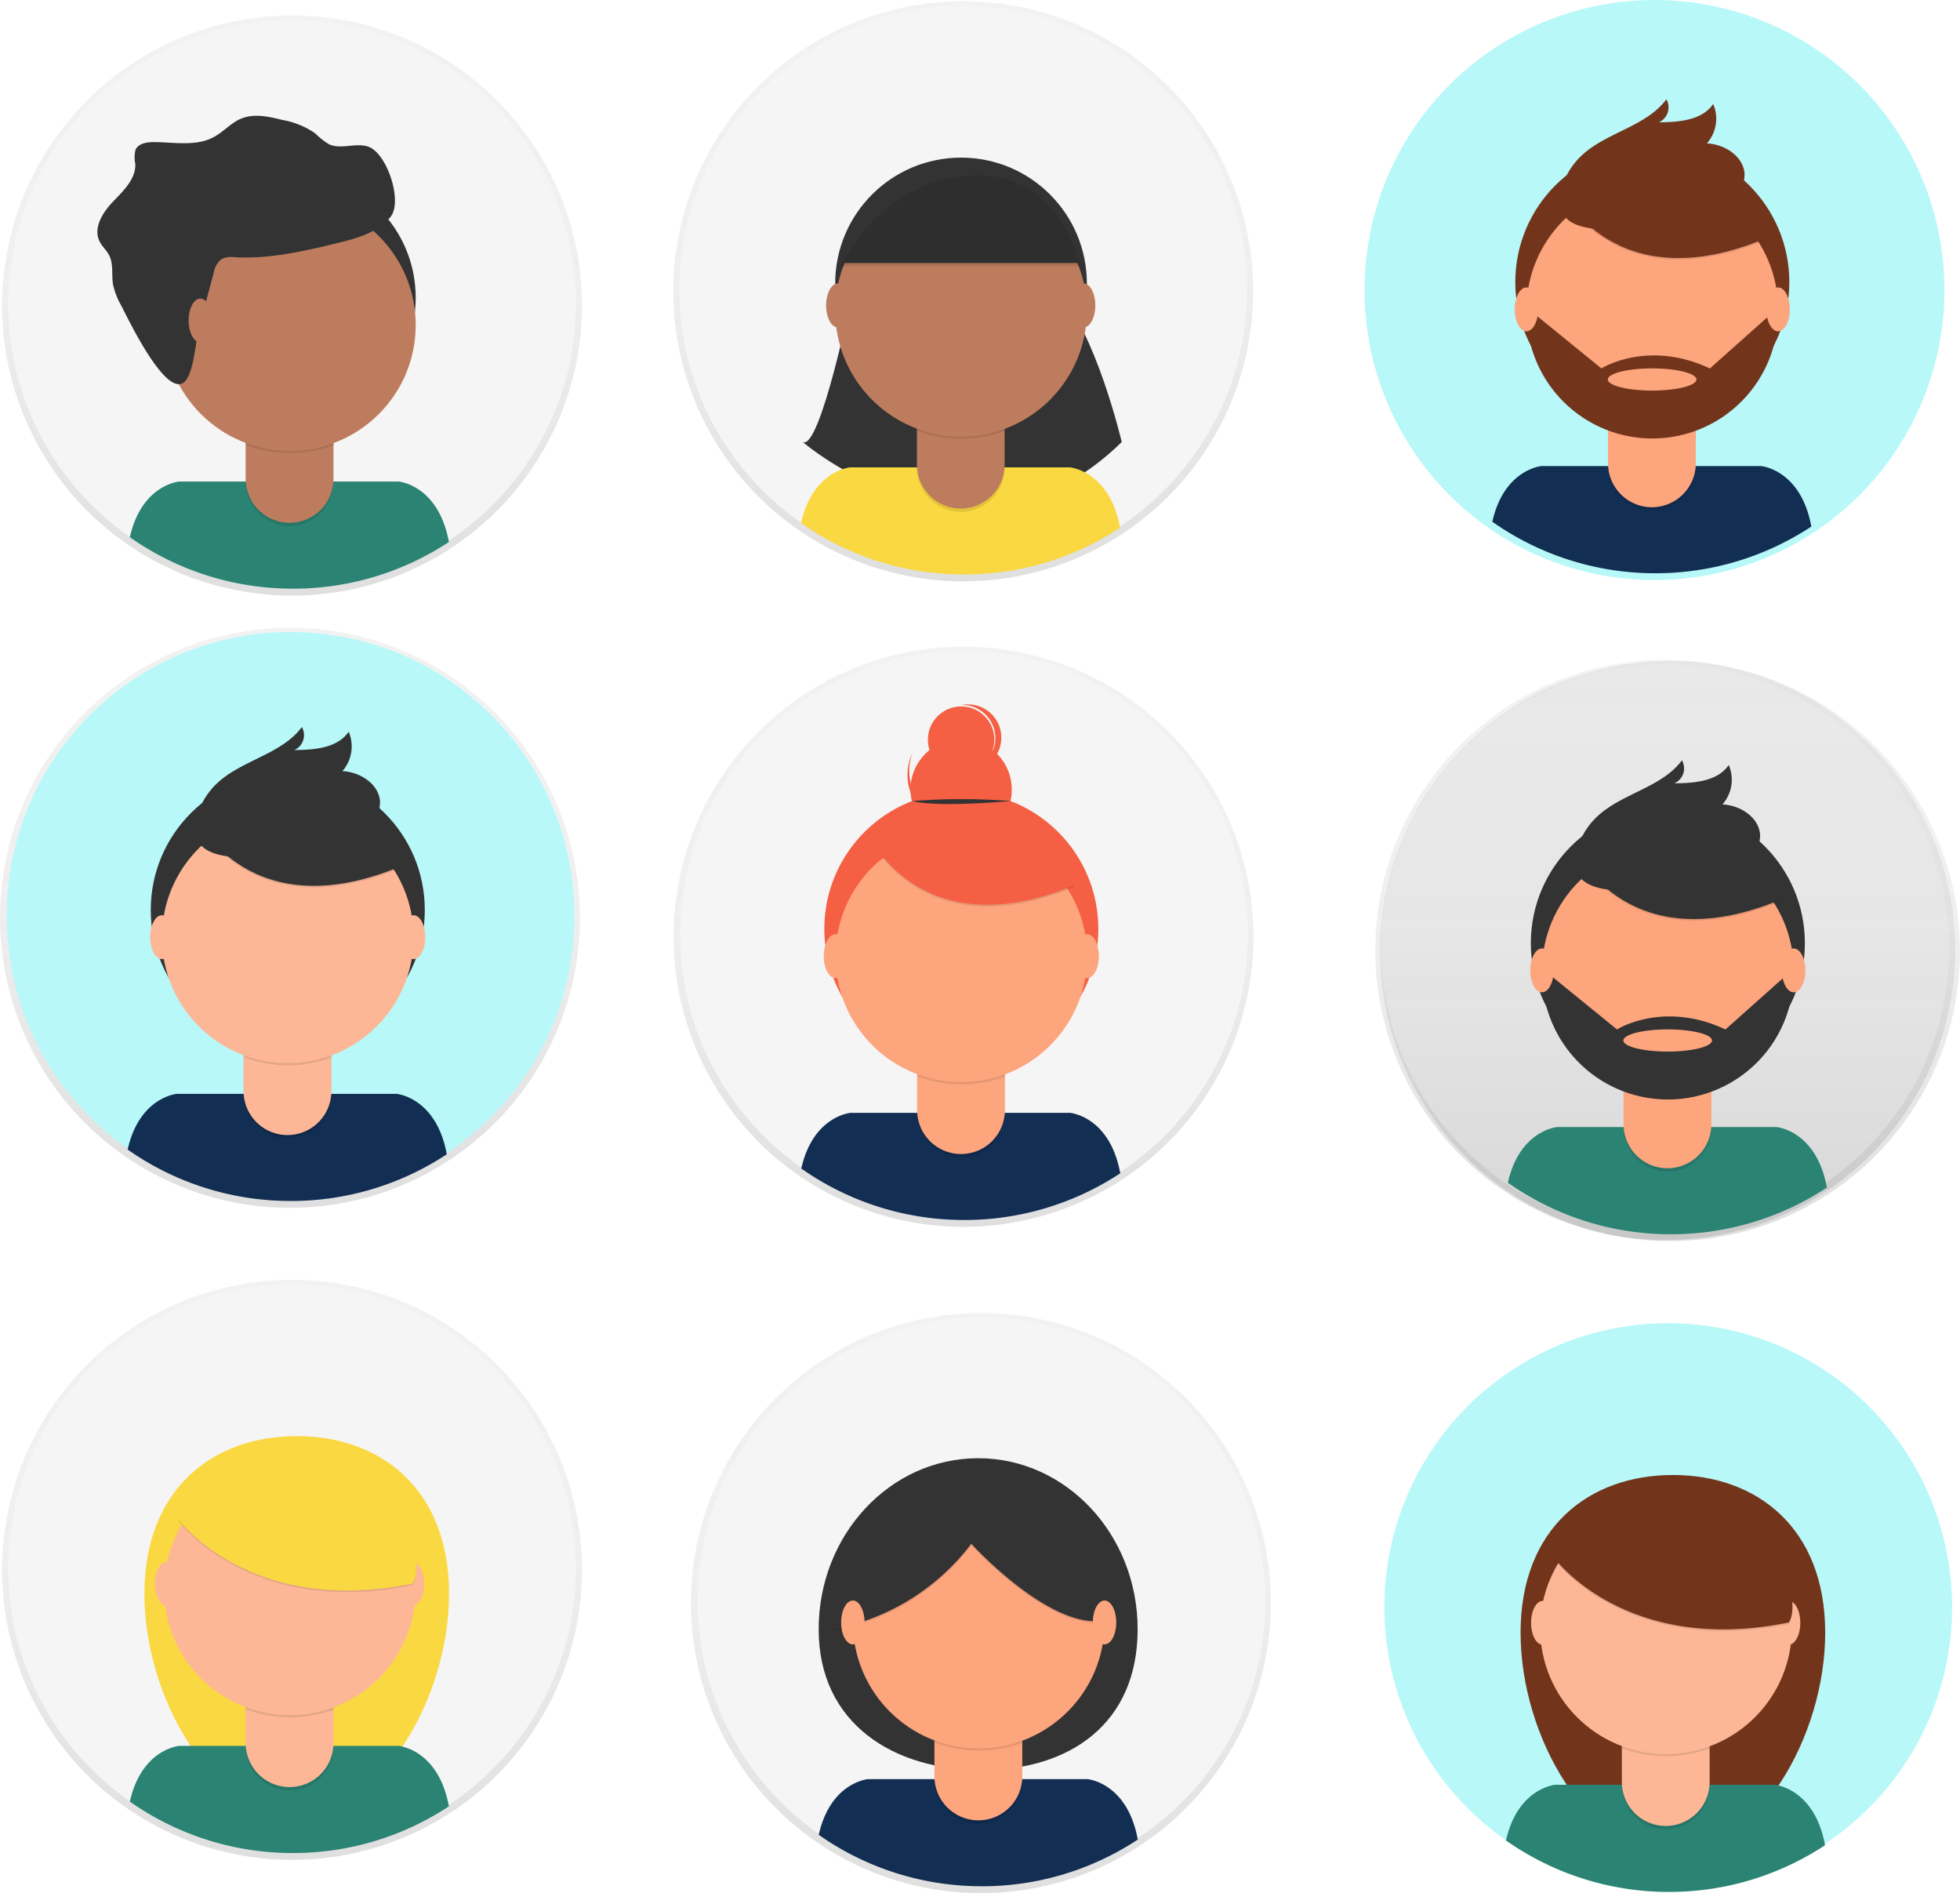 <svg xmlns="http://www.w3.org/2000/svg" xmlns:xlink="http://www.w3.org/1999/xlink" width="270.671" height="261.378" viewBox="0 0 270.671 261.378">
  <defs>
    <linearGradient id="linear-gradient" x1="0.5" y1="1" x2="0.5" gradientUnits="objectBoundingBox">
      <stop offset="0" stop-color="gray" stop-opacity="0.251"/>
      <stop offset="0.54" stop-color="gray" stop-opacity="0.122"/>
      <stop offset="1" stop-color="gray" stop-opacity="0.102"/>
    </linearGradient>
  </defs>
  <g id="Group_2694" data-name="Group 2694" transform="translate(-1230.329 -3025)">
    <circle id="Ellipse_6" data-name="Ellipse 6" cx="40.044" cy="40.044" r="40.044" transform="translate(1230.616 3027.142)" fill="url(#linear-gradient)"/>
    <path id="Path_797" data-name="Path 797" d="M39.2,0A39.2,39.2,0,1,1,0,39.2,39.2,39.2,0,0,1,39.2,0Z" transform="translate(1231.462 3027.771)" fill="#f5f5f5"/>
    <path id="Path_38" data-name="Path 38" d="M283.688,278.982a39.015,39.015,0,0,0,21.548-6.448c-1.444-7.892-6.942-8.345-6.942-8.345H267.987s-5.183.425-6.807,7.688a39.018,39.018,0,0,0,22.508,7.1Z" transform="translate(987.083 2827.295)" fill="#2a8373"/>
    <circle id="Ellipse_8" data-name="Ellipse 8" cx="17.377" cy="17.377" r="17.377" transform="translate(1252.982 3048.728)" fill="#333"/>
    <path id="Path_39" data-name="Path 39" d="M98.18,164.57H110.3v9.7a6.061,6.061,0,0,1-6.061,6.061h0a6.061,6.061,0,0,1-6.061-6.061v-9.7Z" transform="translate(1166.074 2917.295)" opacity="0.1"/>
    <path id="Path_40" data-name="Path 40" d="M99.344,163.27h9.81a1.158,1.158,0,0,1,1.158,1.158v8.542a6.061,6.061,0,0,1-6.061,6.061h0a6.061,6.061,0,0,1-6.061-6.061v-8.542A1.158,1.158,0,0,1,99.344,163.27Z" transform="translate(1166.067 2918.146)" fill="#be7c5e"/>
    <path id="Path_41" data-name="Path 41" d="M307.53,246.845a17.45,17.45,0,0,0,12.125.035V245.39H307.53Z" transform="translate(956.748 2839.599)" opacity="0.1"/>
    <circle id="Ellipse_9" data-name="Ellipse 9" cx="17.377" cy="17.377" r="17.377" transform="translate(1252.982 3052.501)" fill="#be7c5e"/>
    <path id="Path_42" data-name="Path 42" d="M264.256,139.78a3.035,3.035,0,0,1,1.133-1.966,3.228,3.228,0,0,1,1.807-.232c4.8.263,9.564-.833,14.236-1.976,2.671-.653,5.529-1.448,7.256-3.6s-.525-8.918-3.155-9.716c-1.728-.529-3.732.456-5.37-.318a10.425,10.425,0,0,1-1.894-1.5,11.385,11.385,0,0,0-4.547-1.849c-1.873-.463-3.9-.916-5.677-.173-1.382.574-2.391,1.786-3.7,2.505-2.491,1.382-5.529.739-8.383.733-.964,0-2.115.193-2.5,1.078a4.411,4.411,0,0,0-.024,1.938c.083,2.073-1.627,3.687-3.061,5.183s-2.788,3.632-1.883,5.491c.346.708.978,1.244,1.337,1.945.619,1.216.308,2.685.532,4.029a10.137,10.137,0,0,0,1.13,2.9c1.064,2.073,6.41,13.234,8.867,10.4,1.189-1.382,1.382-5.377,1.862-7.173Q263.219,143.609,264.256,139.78Z" transform="translate(995.576 2922.932)" fill="#333"/>
    <ellipse id="Ellipse_10" data-name="Ellipse 10" cx="1.617" cy="3.03" rx="1.617" ry="3.03" transform="translate(1256.379 3066.216)" fill="#be7c5e"/>
    <circle id="Ellipse_11" data-name="Ellipse 11" cx="40.044" cy="40.044" r="40.044" transform="translate(1323.344 3114.297)" fill="url(#linear-gradient)"/>
    <circle id="Ellipse_12" data-name="Ellipse 12" cx="39.198" cy="39.198" r="39.198" transform="translate(1324.267 3114.888)" fill="#f5f5f5"/>
    <path id="Path_43" data-name="Path 43" d="M552.042,531.232a39.015,39.015,0,0,0,21.534-6.448c-1.444-7.892-6.942-8.345-6.942-8.345h-30.3s-5.183.425-6.807,7.688A39.018,39.018,0,0,0,552.042,531.232Z" transform="translate(811.458 2662.207)" fill="#122e52"/>
    <circle id="Ellipse_13" data-name="Ellipse 13" cx="18.922" cy="18.922" r="18.922" transform="translate(1344.163 3134.338)" fill="#f55f44"/>
    <path id="Path_44" data-name="Path 44" d="M366.53,416.8h12.125v9.7a6.061,6.061,0,0,1-6.061,6.061h0a6.061,6.061,0,0,1-6.061-6.061v-9.7Z" transform="translate(990.449 2752.22)" opacity="0.1"/>
    <path id="Path_45" data-name="Path 45" d="M367.694,415.5h9.81a1.158,1.158,0,0,1,1.158,1.158V425.2a6.061,6.061,0,0,1-6.061,6.061h0a6.061,6.061,0,0,1-6.061-6.061v-8.542A1.158,1.158,0,0,1,367.7,415.5Z" transform="translate(990.442 2753.071)" fill="#fda57d"/>
    <path id="Path_46" data-name="Path 46" d="M575.88,499.075a17.45,17.45,0,0,0,12.125.035V497.62H575.88Z" transform="translate(781.123 2674.523)" opacity="0.1"/>
    <circle id="Ellipse_14" data-name="Ellipse 14" cx="17.377" cy="17.377" r="17.377" transform="translate(1345.708 3139.656)" fill="#fda57d"/>
    <circle id="Ellipse_15" data-name="Ellipse 15" cx="6.994" cy="6.994" r="6.994" transform="translate(1356.066 3127.02)" fill="#f55f44"/>
    <circle id="Ellipse_16" data-name="Ellipse 16" cx="4.592" cy="4.592" r="4.592" transform="translate(1358.468 3122.535)" fill="#f55f44"/>
    <path id="Path_47" data-name="Path 47" d="M576.293,381.432a6.994,6.994,0,0,1-3.645-8.943c-.048.1-.1.2-.142.3a6.995,6.995,0,0,0,12.764,5.726c.045-.1.086-.2.128-.3A6.994,6.994,0,0,1,576.293,381.432Z" transform="translate(783.733 2756.417)" fill="#f55f44"/>
    <path id="Path_48" data-name="Path 48" d="M557.67,399.845s7.322,14.858,27.988,6.22l-4.81-7.543-8.524-3.061Z" transform="translate(793.041 2741.383)" opacity="0.1"/>
    <path id="Path_49" data-name="Path 49" d="M557.67,399.2s7.322,14.858,27.988,6.22l-4.81-7.543-8.524-3.061Z" transform="translate(793.041 2741.802)" fill="#f55f44"/>
    <path id="Path_50" data-name="Path 50" d="M574,391.347a86.318,86.318,0,0,1,13.538,0S577.538,392.276,574,391.347Z" transform="translate(782.353 2744.25)" fill="#333"/>
    <path id="Path_51" data-name="Path 51" d="M594.487,353.234a4.6,4.6,0,0,0-1.037.079h.266a4.589,4.589,0,0,1,.691,9.1,4.589,4.589,0,0,0,.083-9.177Z" transform="translate(769.624 2769.021)" fill="#f55f44"/>
    <ellipse id="Ellipse_17" data-name="Ellipse 17" cx="1.617" cy="3.03" rx="1.617" ry="3.03" transform="translate(1344.087 3153.986)" fill="#fda57d"/>
    <ellipse id="Ellipse_18" data-name="Ellipse 18" cx="1.617" cy="3.03" rx="1.617" ry="3.03" transform="translate(1378.844 3153.986)" fill="#fda57d"/>
    <path id="Path_52" data-name="Path 52" d="M345.22,333.688l3.39-1.748.764,2.8-2.077,1.413Z" transform="translate(1004.396 2807.758)" fill="#f55f44"/>
    <circle id="Ellipse_19" data-name="Ellipse 19" cx="40.044" cy="40.044" r="40.044" transform="translate(1323.306 3025.176)" fill="url(#linear-gradient)"/>
    <circle id="Ellipse_20" data-name="Ellipse 20" cx="39.198" cy="39.198" r="39.198" transform="translate(1324.153 3025.805)" fill="#f5f5f5"/>
    <path id="Path_53" data-name="Path 53" d="M536.989,188.56s-4.444,21.893-6.869,20.68c0,0,23.393,20.207,44.049,0,0,0-3.638-15.428-8.891-20.68Z" transform="translate(811.071 2876.792)" fill="#333"/>
    <path id="Path_54" data-name="Path 54" d="M551.932,273.312a39.014,39.014,0,0,0,21.548-6.448c-1.444-7.892-6.942-8.345-6.942-8.345h-30.31s-5.183.425-6.807,7.688A39.018,39.018,0,0,0,551.932,273.312Z" transform="translate(811.529 2831.006)" fill="#fad841"/>
    <circle id="Ellipse_21" data-name="Ellipse 21" cx="17.377" cy="17.377" r="17.377" transform="translate(1345.669 3046.762)" fill="#333"/>
    <path id="Path_55" data-name="Path 55" d="M366.42,158.88h12.125v9.7a6.061,6.061,0,0,1-6.05,6.061h0a6.061,6.061,0,0,1-6.061-6.061v-9.7Z" transform="translate(990.521 2921.019)" opacity="0.1"/>
    <path id="Path_56" data-name="Path 56" d="M367.6,157.58h9.81a1.158,1.158,0,0,1,1.158,1.158v8.542a6.061,6.061,0,0,1-6.05,6.061h0a6.061,6.061,0,0,1-6.061-6.061v-8.545A1.158,1.158,0,0,1,367.6,157.58Z" transform="translate(990.495 2921.87)" fill="#be7c5e"/>
    <path id="Path_57" data-name="Path 57" d="M575.77,241.155a17.45,17.45,0,0,0,12.125.035V239.7H575.77Z" transform="translate(781.195 2843.323)" opacity="0.1"/>
    <circle id="Ellipse_22" data-name="Ellipse 22" cx="17.377" cy="17.377" r="17.377" transform="translate(1345.669 3050.532)" fill="#be7c5e"/>
    <path id="Path_58" data-name="Path 58" d="M545.3,153.062h33.137s-2.83-13.379-15.356-12.526S545.3,153.062,545.3,153.062Z" transform="translate(801.136 2908.248)" fill="#333"/>
    <ellipse id="Ellipse_23" data-name="Ellipse 23" cx="1.617" cy="3.03" rx="1.617" ry="3.03" transform="translate(1344.412 3064.139)" fill="#be7c5e"/>
    <ellipse id="Ellipse_24" data-name="Ellipse 24" cx="1.617" cy="3.03" rx="1.617" ry="3.03" transform="translate(1378.357 3064.139)" fill="#be7c5e"/>
    <path id="Path_59" data-name="Path 59" d="M545.3,154.362h33.137s-2.83-13.379-15.356-12.526S545.3,154.362,545.3,154.362Z" transform="translate(801.136 2907.397)" opacity="0.1"/>
    <circle id="Ellipse_25" data-name="Ellipse 25" cx="40.044" cy="40.044" r="40.044" transform="translate(1418.764 3025)" fill="#b8f8f8"/>
    <path id="Path_60" data-name="Path 60" d="M828.2,272.8a39.015,39.015,0,0,0,21.548-6.448C848.3,258.453,842.8,258,842.8,258H812.5s-5.183.425-6.807,7.688A39.017,39.017,0,0,0,828.2,272.8Z" transform="translate(630.721 2831.346)" fill="#122e52"/>
    <circle id="Ellipse_27" data-name="Ellipse 27" cx="18.922" cy="18.922" r="18.922" transform="translate(1439.586 3045.038)" fill="#72351c"/>
    <path id="Path_61" data-name="Path 61" d="M642.68,158.36H654.8v9.7a6.061,6.061,0,0,1-6.061,6.071h0a6.061,6.061,0,0,1-6.061-6.061v-9.71Z" transform="translate(809.719 2921.359)" opacity="0.1"/>
    <path id="Path_62" data-name="Path 62" d="M643.814,157.06h9.81a1.158,1.158,0,0,1,1.158,1.158v8.542a6.061,6.061,0,0,1-6.061,6.061h0a6.061,6.061,0,0,1-6.061-6.061v-8.542a1.158,1.158,0,0,1,1.158-1.158Z" transform="translate(809.732 2922.21)" fill="#fda57d"/>
    <path id="Path_63" data-name="Path 63" d="M852,240.635a17.45,17.45,0,0,0,12.125.035V239.18H852Z" transform="translate(600.413 2843.663)" opacity="0.1"/>
    <circle id="Ellipse_28" data-name="Ellipse 28" cx="17.377" cy="17.377" r="17.377" transform="translate(1441.131 3050.355)" fill="#fda57d"/>
    <path id="Path_64" data-name="Path 64" d="M833.82,141.4s7.322,14.858,27.989,6.22L857,140.081l-8.524-3.061Z" transform="translate(612.311 2910.523)" opacity="0.1"/>
    <path id="Path_65" data-name="Path 65" d="M833.82,140.775s7.322,14.858,27.989,6.22L857,139.451l-8.524-3.061Z" transform="translate(612.311 2910.935)" fill="#72351c"/>
    <path id="Path_66" data-name="Path 66" d="M832.943,123.454a10.038,10.038,0,0,1,2.488-4.046c3.417-3.379,9.022-4.091,11.9-7.947a2.25,2.25,0,0,1-1.037,3.172c2.764-.017,5.947-.259,7.5-2.526a5.152,5.152,0,0,1-.867,5.439c2.44.111,5.045,1.766,5.2,4.205a4.858,4.858,0,0,1-2.249,4.095,12.367,12.367,0,0,1-4.537,1.7C846.706,128.578,829.917,132.866,832.943,123.454Z" transform="translate(613.122 2927.251)" fill="#72351c"/>
    <path id="Path_67" data-name="Path 67" d="M854.124,195.89h-.46l-8.963,7.985c-8.638-4.043-14.976,0-14.976,0l-9.4-7.65-.947.117a17.376,17.376,0,1,0,34.749-.446Zm-17.4,11.04c-3.379,0-6.12-.691-6.12-1.531s2.74-1.531,6.12-1.531,6.119.691,6.119,1.531-2.74,1.531-6.123,1.531Z" transform="translate(621.761 2871.995)" fill="#72351c"/>
    <ellipse id="Ellipse_29" data-name="Ellipse 29" cx="1.617" cy="3.03" rx="1.617" ry="3.03" transform="translate(1439.507 3064.685)" fill="#fda57d"/>
    <ellipse id="Ellipse_30" data-name="Ellipse 30" cx="1.617" cy="3.03" rx="1.617" ry="3.03" transform="translate(1474.264 3064.685)" fill="#fda57d"/>
    <circle id="Ellipse_31" data-name="Ellipse 31" cx="40.044" cy="40.044" r="40.044" transform="translate(1230.329 3111.675)" fill="url(#linear-gradient)"/>
    <path id="Path_5310" data-name="Path 5310" d="M39.2,0A39.2,39.2,0,1,1,0,39.2,39.2,39.2,0,0,1,39.2,0Z" transform="translate(1231.252 3112.265)" fill="#b8f8f8"/>
    <path id="Path_68" data-name="Path 68" d="M282.826,523.643a39.015,39.015,0,0,0,21.544-6.448c-1.444-7.892-6.942-8.345-6.942-8.345H267.107s-5.183.425-6.807,7.688a39.018,39.018,0,0,0,22.526,7.1Z" transform="translate(987.658 2667.174)" fill="#122e52"/>
    <circle id="Ellipse_33" data-name="Ellipse 33" cx="18.922" cy="18.922" r="18.922" transform="translate(1251.148 3131.716)" fill="#333"/>
    <path id="Path_69" data-name="Path 69" d="M97.34,409.21h12.125v9.7a6.061,6.061,0,0,1-6.061,6.061h0a6.061,6.061,0,0,1-6.061-6.061v-9.7Z" transform="translate(1166.624 2757.187)" opacity="0.1"/>
    <path id="Path_70" data-name="Path 70" d="M98.5,407.9h9.81a1.158,1.158,0,0,1,1.158,1.158v8.549a6.061,6.061,0,0,1-6.061,6.061h0a6.061,6.061,0,0,1-6.064-6.061v-8.552A1.158,1.158,0,0,1,98.5,407.9Z" transform="translate(1166.624 2758.044)" fill="#fdb797"/>
    <path id="Path_71" data-name="Path 71" d="M306.69,491.465a17.45,17.45,0,0,0,12.125.035V490H306.69Z" transform="translate(957.298 2679.51)" opacity="0.1"/>
    <circle id="Ellipse_34" data-name="Ellipse 34" cx="17.377" cy="17.377" r="17.377" transform="translate(1252.692 3137.033)" fill="#fdb797"/>
    <path id="Path_72" data-name="Path 72" d="M288.48,392.245s7.322,14.858,27.988,6.22l-4.81-7.543-8.524-3.061Z" transform="translate(969.216 2746.357)" opacity="0.1"/>
    <path id="Path_73" data-name="Path 73" d="M288.48,391.615s7.322,14.858,27.988,6.22l-4.81-7.543-8.524-3.061Z" transform="translate(969.216 2746.77)" fill="#333"/>
    <path id="Path_74" data-name="Path 74" d="M287.6,374.284a10.037,10.037,0,0,1,2.488-4.046c3.417-3.379,9.022-4.091,11.9-7.947a2.249,2.249,0,0,1-1.037,3.172c2.764-.017,5.947-.259,7.5-2.526a5.152,5.152,0,0,1-.867,5.439c2.439.111,5.045,1.766,5.2,4.205a4.858,4.858,0,0,1-2.249,4.095,12.531,12.531,0,0,1-4.54,1.71C301.363,379.415,284.576,383.7,287.6,374.284Z" transform="translate(970.027 2763.092)" fill="#333"/>
    <ellipse id="Ellipse_35" data-name="Ellipse 35" cx="1.617" cy="3.03" rx="1.617" ry="3.03" transform="translate(1251.068 3151.363)" fill="#fdb797"/>
    <ellipse id="Ellipse_36" data-name="Ellipse 36" cx="1.617" cy="3.03" rx="1.617" ry="3.03" transform="translate(1285.826 3151.363)" fill="#fdb797"/>
    <circle id="Ellipse_37" data-name="Ellipse 37" cx="40.044" cy="40.044" r="40.044" transform="translate(1420.257 3116.115)" fill="url(#linear-gradient)"/>
    <circle id="Ellipse_38" data-name="Ellipse 38" cx="39.198" cy="39.198" r="39.198" transform="translate(1421.104 3116.744)" fill="#f5f5f5"/>
    <circle id="Ellipse_42" data-name="Ellipse 42" cx="40.044" cy="40.044" r="40.044" transform="translate(1230.616 3201.697)" fill="url(#linear-gradient)"/>
    <circle id="Ellipse_43" data-name="Ellipse 43" cx="39.198" cy="39.198" r="39.198" transform="translate(1231.462 3202.326)" fill="#f5f5f5"/>
    <path id="Path_82" data-name="Path 82" d="M309.069,667.379c0,14.437-9.419,30.508-21.04,30.508S267,681.815,267,667.379s9.419-21.769,21.04-21.769S309.069,652.946,309.069,667.379Z" transform="translate(983.273 2577.669)" fill="#fad841"/>
    <path id="Path_83" data-name="Path 83" d="M283.688,784.182a39.015,39.015,0,0,0,21.548-6.448c-1.444-7.892-6.942-8.345-6.942-8.345H267.987s-5.183.425-6.807,7.688A39.018,39.018,0,0,0,283.688,784.182Z" transform="translate(987.083 2496.66)" fill="#2a8373"/>
    <path id="Path_84" data-name="Path 84" d="M98.18,669.74H110.3v9.7a6.061,6.061,0,0,1-6.061,6.061h0a6.061,6.061,0,0,1-6.061-6.061v-9.7Z" transform="translate(1166.074 2586.68)" opacity="0.1"/>
    <path id="Path_85" data-name="Path 85" d="M99.344,668.44h9.81a1.158,1.158,0,0,1,1.158,1.158v8.542a6.061,6.061,0,0,1-6.061,6.061h0a6.061,6.061,0,0,1-6.061-6.061V669.6A1.158,1.158,0,0,1,99.344,668.44Z" transform="translate(1166.067 2587.531)" fill="#fdb797"/>
    <path id="Path_86" data-name="Path 86" d="M307.53,752.015a17.45,17.45,0,0,0,12.125.034V750.56H307.53Z" transform="translate(956.748 2508.984)" opacity="0.1"/>
    <circle id="Ellipse_44" data-name="Ellipse 44" cx="17.377" cy="17.377" r="17.377" transform="translate(1252.982 3227.056)" fill="#fdb797"/>
    <ellipse id="Ellipse_45" data-name="Ellipse 45" cx="1.617" cy="3.03" rx="1.617" ry="3.03" transform="translate(1251.725 3240.66)" fill="#fdb797"/>
    <ellipse id="Ellipse_46" data-name="Ellipse 46" cx="1.617" cy="3.03" rx="1.617" ry="3.03" transform="translate(1285.67 3240.66)" fill="#fdb797"/>
    <path id="Path_87" data-name="Path 87" d="M280.57,661.084s9.824,13.445,32.353,8.853c0,0,2.515-3.061-3.607-12.46S286.144,649.608,280.57,661.084Z" transform="translate(974.393 2573.924)" opacity="0.1"/>
    <path id="Path_88" data-name="Path 88" d="M280.57,660.453s9.824,13.445,32.353,8.853c0,0,2.515-3.062-3.607-12.46S286.144,648.978,280.57,660.453Z" transform="translate(974.393 2574.336)" fill="#fad841"/>
    <circle id="Ellipse_47" data-name="Ellipse 47" cx="40.044" cy="40.044" r="40.044" transform="translate(1325.746 3206.289)" fill="url(#linear-gradient)"/>
    <circle id="Ellipse_48" data-name="Ellipse 48" cx="39.198" cy="39.198" r="39.198" transform="translate(1326.672 3206.88)" fill="#f5f5f5"/>
    <path id="Path_89" data-name="Path 89" d="M580.519,678.051c0,13.041-9.368,19.457-21.534,19.457s-22.515-6.417-22.515-19.457,9.862-23.611,22.025-23.611S580.519,665,580.519,678.051Z" transform="translate(806.915 2571.891)" fill="#333"/>
    <path id="Path_90" data-name="Path 90" d="M559,797.462a39.014,39.014,0,0,0,21.551-6.448c-1.444-7.892-6.942-8.345-6.942-8.345H543.3s-5.183.425-6.807,7.688a39.018,39.018,0,0,0,22.508,7.1Z" transform="translate(806.902 2487.969)" fill="#122e52"/>
    <path id="Path_91" data-name="Path 91" d="M373.47,683H385.6v9.7a6.061,6.061,0,0,1-6.075,6.071h0a6.061,6.061,0,0,1-6.061-6.061V683Z" transform="translate(985.913 2578.002)" opacity="0.1"/>
    <path id="Path_92" data-name="Path 92" d="M374.624,681.723h9.81a1.158,1.158,0,0,1,1.158,1.158v8.542a6.061,6.061,0,0,1-6.071,6.061h0a6.061,6.061,0,0,1-6.061-6.061v-8.545a1.158,1.158,0,0,1,1.158-1.158Z" transform="translate(985.913 2578.839)" fill="#fda57d"/>
    <path id="Path_93" data-name="Path 93" d="M582.84,765.3a17.45,17.45,0,0,0,12.125.035V763.85H582.84Z" transform="translate(776.568 2500.286)" opacity="0.1"/>
    <circle id="Ellipse_49" data-name="Ellipse 49" cx="17.377" cy="17.377" r="17.377" transform="translate(1348.112 3231.645)" fill="#fda57d"/>
    <path id="Path_94" data-name="Path 94" d="M542.48,685.384a31.165,31.165,0,0,0,19-11.8s10.822,11.914,18.362,10.6c0,0,4.371-4.592,0-9.181s-7.761-10.383-13.552-9.62-12.9,1.092-15.957,3.825S542.48,685.384,542.48,685.384Z" transform="translate(802.982 2564.775)" opacity="0.1"/>
    <path id="Path_95" data-name="Path 95" d="M542.48,684.754a31.165,31.165,0,0,0,19-11.8s10.822,11.914,18.362,10.6c0,0,4.371-4.592,0-9.181s-7.761-10.383-13.552-9.62-12.885,1.078-15.943,3.842S542.48,684.754,542.48,684.754Z" transform="translate(802.982 2565.188)" fill="#333"/>
    <ellipse id="Ellipse_50" data-name="Ellipse 50" cx="1.617" cy="3.03" rx="1.617" ry="3.03" transform="translate(1346.488 3245.978)" fill="#fda57d"/>
    <ellipse id="Ellipse_51" data-name="Ellipse 51" cx="1.617" cy="3.03" rx="1.617" ry="3.03" transform="translate(1381.246 3245.978)" fill="#fda57d"/>
    <circle id="Ellipse_25-2" data-name="Ellipse 25" cx="40.044" cy="40.044" r="40.044" transform="translate(1420.911 3116.263)" fill="url(#linear-gradient)"/>
    <path id="Path_96" data-name="Path 96" d="M828.2,272.8a39.015,39.015,0,0,0,21.548-6.448C848.3,258.453,842.8,258,842.8,258H812.5s-5.183.425-6.807,7.688A39.017,39.017,0,0,0,828.2,272.8Z" transform="translate(632.868 2922.609)" fill="#2a8373"/>
    <circle id="Ellipse_52" data-name="Ellipse 52" cx="18.922" cy="18.922" r="18.922" transform="translate(1441.733 3136.301)" fill="#333"/>
    <path id="Path_97" data-name="Path 97" d="M642.68,158.36H654.8v9.7a6.061,6.061,0,0,1-6.061,6.071h0a6.061,6.061,0,0,1-6.061-6.061v-9.71Z" transform="translate(811.866 3012.623)" opacity="0.1"/>
    <path id="Path_98" data-name="Path 98" d="M643.814,157.06h9.81a1.158,1.158,0,0,1,1.158,1.158v8.542a6.061,6.061,0,0,1-6.061,6.061h0a6.061,6.061,0,0,1-6.061-6.061v-8.542a1.158,1.158,0,0,1,1.158-1.158Z" transform="translate(811.879 3013.473)" fill="#fda57d"/>
    <path id="Path_99" data-name="Path 99" d="M852,240.635a17.45,17.45,0,0,0,12.125.035V239.18H852Z" transform="translate(602.56 2934.926)" opacity="0.1"/>
    <circle id="Ellipse_53" data-name="Ellipse 53" cx="17.377" cy="17.377" r="17.377" transform="translate(1443.279 3141.619)" fill="#fda57d"/>
    <path id="Path_100" data-name="Path 100" d="M833.82,141.4s7.322,14.858,27.989,6.22L857,140.081l-8.524-3.061Z" transform="translate(614.458 3001.786)" opacity="0.1"/>
    <path id="Path_101" data-name="Path 101" d="M833.82,140.775s7.322,14.858,27.989,6.22L857,139.451l-8.524-3.061Z" transform="translate(614.458 3002.198)" fill="#333"/>
    <path id="Path_102" data-name="Path 102" d="M832.943,123.454a10.038,10.038,0,0,1,2.488-4.046c3.417-3.379,9.022-4.091,11.9-7.947a2.25,2.25,0,0,1-1.037,3.172c2.764-.017,5.947-.259,7.5-2.526a5.152,5.152,0,0,1-.867,5.439c2.44.111,5.045,1.766,5.2,4.205a4.858,4.858,0,0,1-2.249,4.095,12.367,12.367,0,0,1-4.537,1.7C846.706,128.578,829.917,132.866,832.943,123.454Z" transform="translate(615.269 3018.514)" fill="#333"/>
    <path id="Path_103" data-name="Path 103" d="M854.124,195.89h-.46l-8.963,7.985c-8.638-4.043-14.976,0-14.976,0l-9.4-7.65-.947.117a17.376,17.376,0,1,0,34.749-.446Zm-17.4,11.04c-3.379,0-6.12-.691-6.12-1.531s2.74-1.531,6.12-1.531,6.119.691,6.119,1.531-2.74,1.531-6.123,1.531Z" transform="translate(623.908 2963.258)" fill="#333"/>
    <ellipse id="Ellipse_54" data-name="Ellipse 54" cx="1.617" cy="3.03" rx="1.617" ry="3.03" transform="translate(1441.654 3155.948)" fill="#fda57d"/>
    <ellipse id="Ellipse_55" data-name="Ellipse 55" cx="1.617" cy="3.03" rx="1.617" ry="3.03" transform="translate(1476.412 3155.948)" fill="#fda57d"/>
    <path id="Path_5311" data-name="Path 5311" d="M39.2,0A39.2,39.2,0,1,1,0,39.2,39.2,39.2,0,0,1,39.2,0Z" transform="translate(1421.505 3207.695)" fill="#b8f8f8"/>
    <path id="Path_104" data-name="Path 104" d="M309.069,667.379c0,14.437-9.419,30.508-21.04,30.508S267,681.815,267,667.379s9.419-21.769,21.04-21.769S309.069,652.946,309.069,667.379Z" transform="translate(1173.316 2583.038)" fill="#72351c"/>
    <path id="Path_105" data-name="Path 105" d="M283.688,784.182a39.015,39.015,0,0,0,21.548-6.448c-1.444-7.892-6.942-8.345-6.942-8.345H267.987s-5.183.425-6.807,7.688A39.018,39.018,0,0,0,283.688,784.182Z" transform="translate(1177.125 2502.029)" fill="#2a8373"/>
    <path id="Path_106" data-name="Path 106" d="M98.18,669.74H110.3v9.7a6.061,6.061,0,0,1-6.061,6.061h0a6.061,6.061,0,0,1-6.061-6.061v-9.7Z" transform="translate(1356.116 2592.048)" opacity="0.1"/>
    <path id="Path_107" data-name="Path 107" d="M99.344,668.44h9.81a1.158,1.158,0,0,1,1.158,1.158v8.542a6.061,6.061,0,0,1-6.061,6.061h0a6.061,6.061,0,0,1-6.061-6.061V669.6A1.158,1.158,0,0,1,99.344,668.44Z" transform="translate(1356.11 2592.899)" fill="#fdb797"/>
    <path id="Path_108" data-name="Path 108" d="M307.53,752.015a17.45,17.45,0,0,0,12.125.034V750.56H307.53Z" transform="translate(1146.791 2514.352)" opacity="0.1"/>
    <circle id="Ellipse_57" data-name="Ellipse 57" cx="17.377" cy="17.377" r="17.377" transform="translate(1443.025 3232.425)" fill="#fdb797"/>
    <ellipse id="Ellipse_58" data-name="Ellipse 58" cx="1.617" cy="3.03" rx="1.617" ry="3.03" transform="translate(1441.767 3246.028)" fill="#fdb797"/>
    <ellipse id="Ellipse_59" data-name="Ellipse 59" cx="1.617" cy="3.03" rx="1.617" ry="3.03" transform="translate(1475.712 3246.028)" fill="#fdb797"/>
    <path id="Path_109" data-name="Path 109" d="M280.57,661.084s9.824,13.445,32.353,8.853c0,0,2.515-3.061-3.607-12.46S286.144,649.608,280.57,661.084Z" transform="translate(1164.435 2579.292)" opacity="0.1"/>
    <path id="Path_110" data-name="Path 110" d="M280.57,660.453s9.824,13.445,32.353,8.853c0,0,2.515-3.062-3.607-12.46S286.144,648.978,280.57,660.453Z" transform="translate(1164.435 2579.704)" fill="#72351c"/>
  </g>
</svg>
